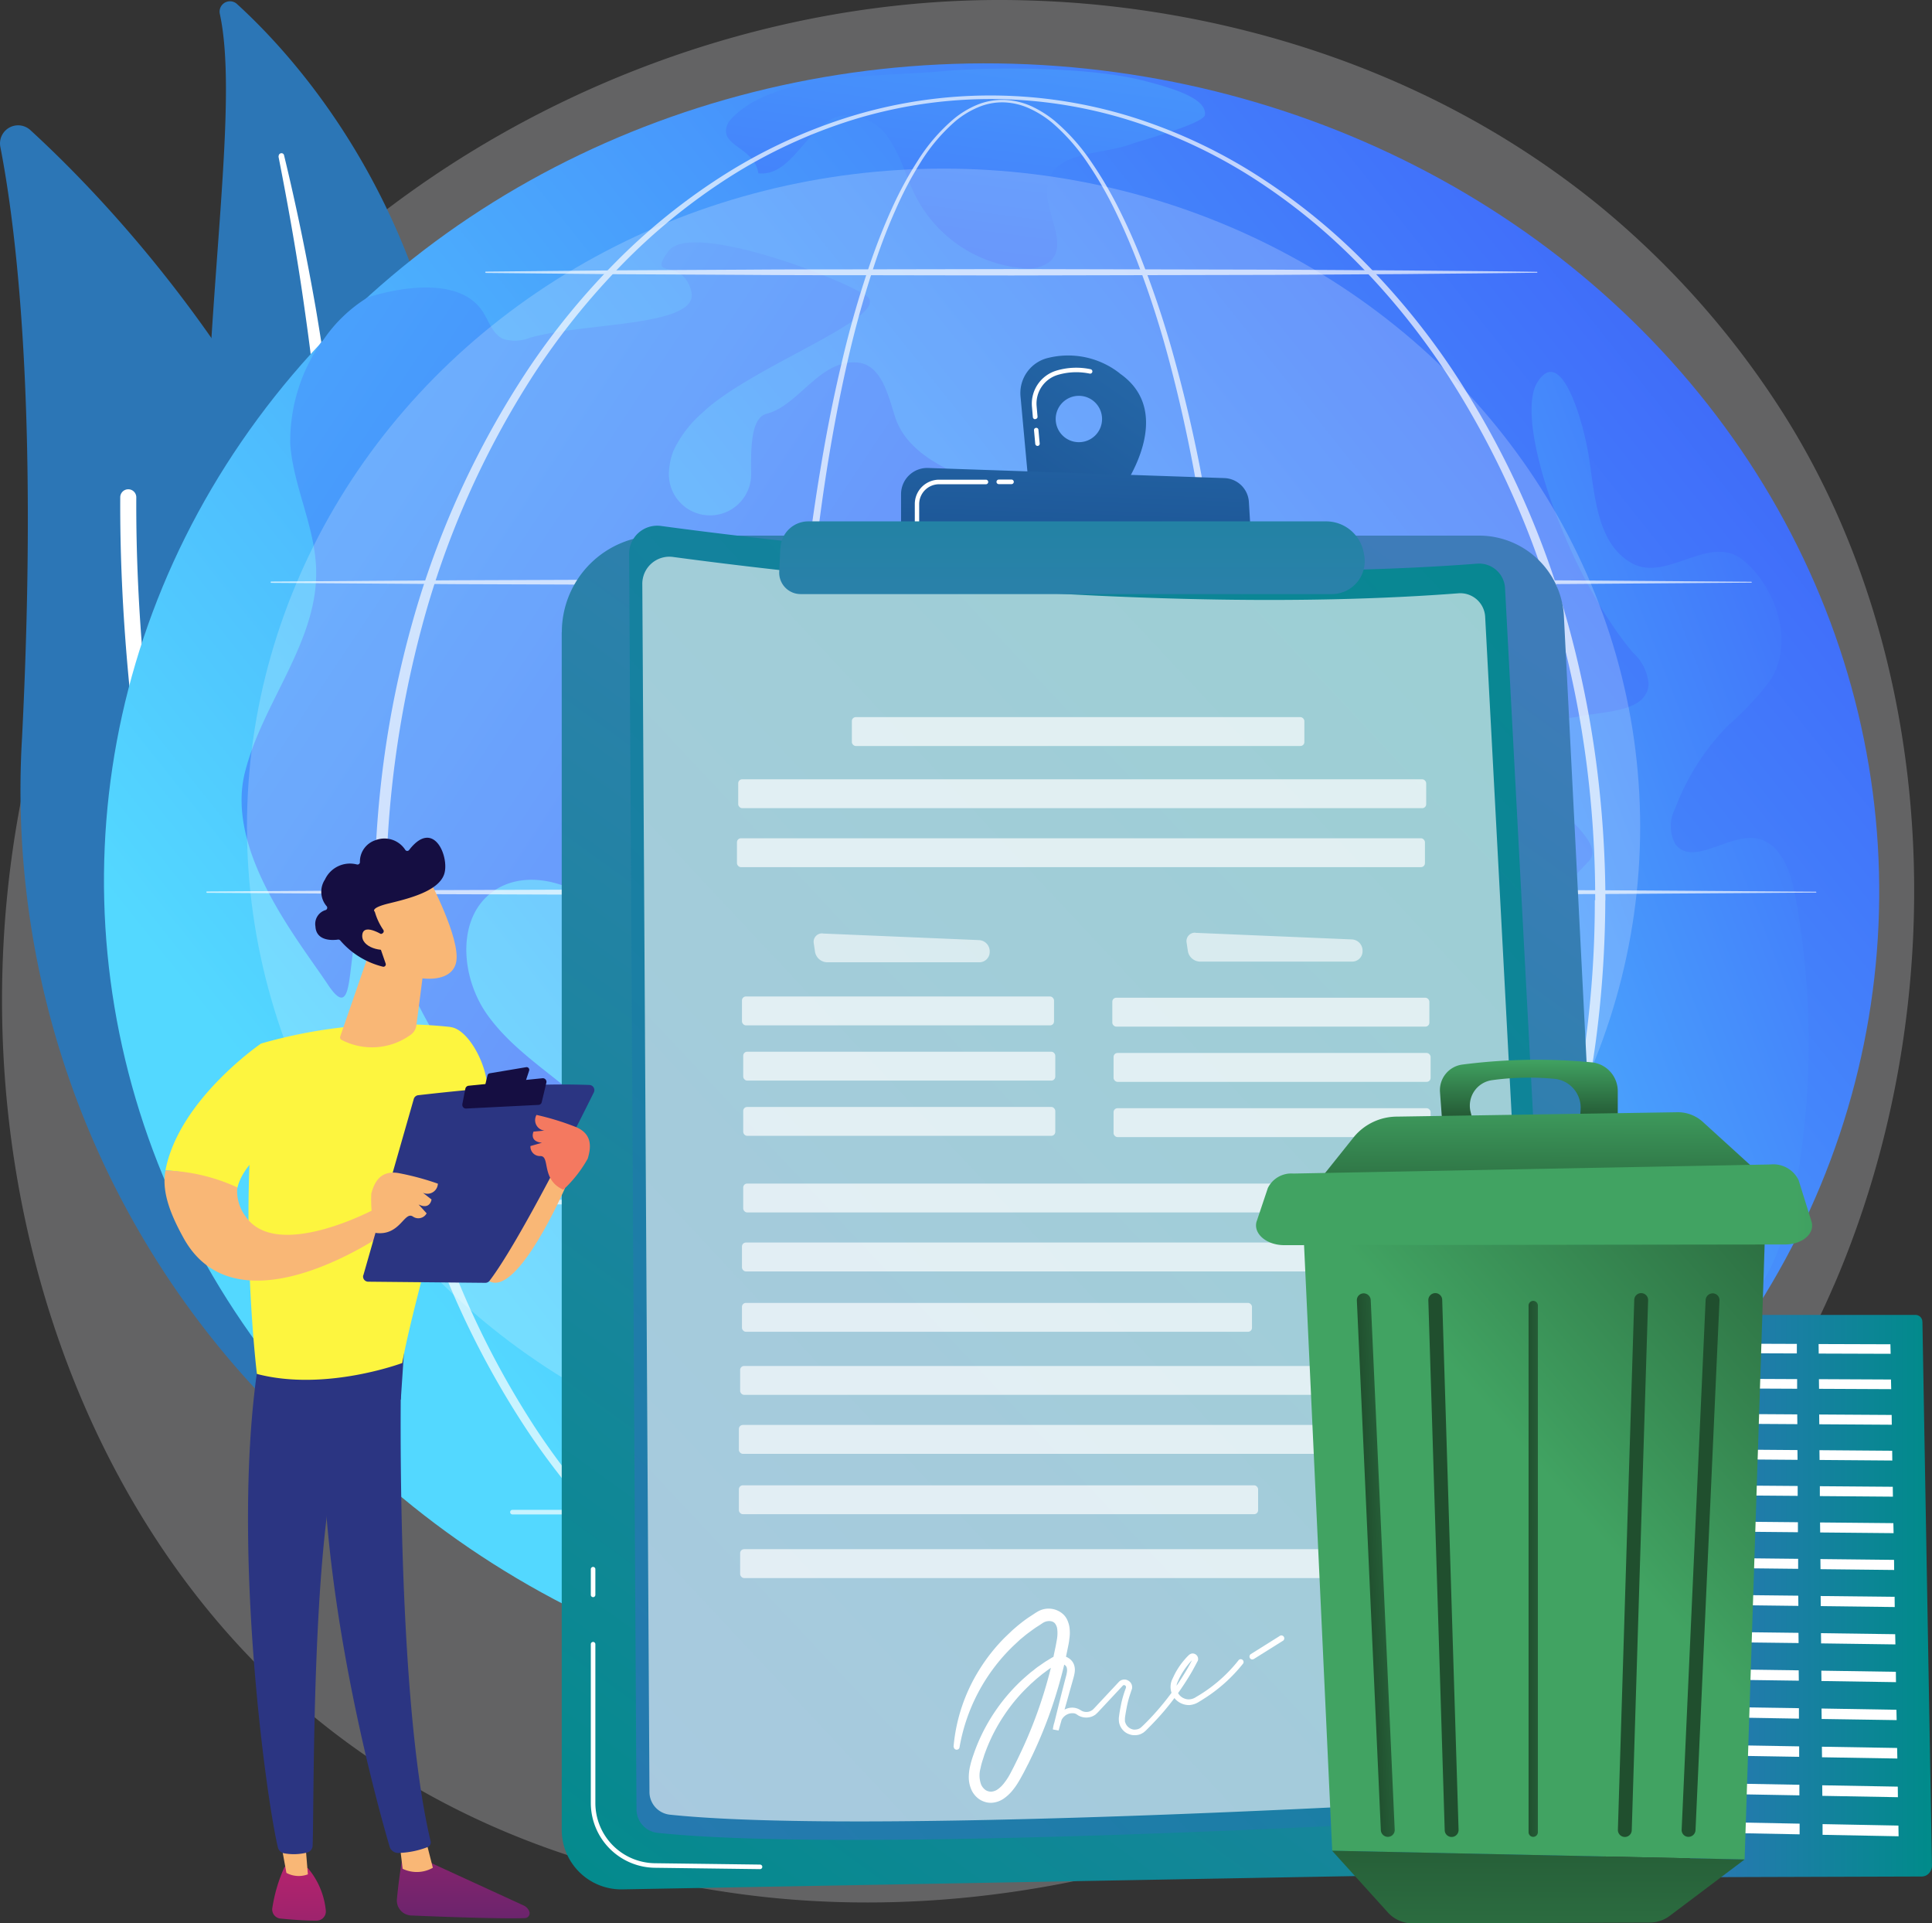 <svg xmlns="http://www.w3.org/2000/svg" xmlns:xlink="http://www.w3.org/1999/xlink" width="132.444" height="131.832" viewBox="0 0 132.444 131.832">
  <rect x="0" y="0" width="132.444" height="131.832" fill="#333333" stroke="none"/>
  <defs>
    <linearGradient id="linear-gradient" x1="21.082" y1="8.165" x2="23.176" y2="8.165" gradientUnits="objectBoundingBox">
      <stop offset="0" stop-color="#2c76b6"/>
      <stop offset="1" stop-color="#008b8a"/>
    </linearGradient>
    <linearGradient id="linear-gradient-2" x1="-147.511" y1="-26.243" x2="-144.726" y2="-26.243" gradientUnits="objectBoundingBox">
      <stop offset="0" stop-color="#008b8a"/>
      <stop offset="1" stop-color="#2c76b6"/>
    </linearGradient>
    <linearGradient id="linear-gradient-3" x1="0.255" y1="0.183" x2="1.032" y2="1.188" gradientUnits="objectBoundingBox">
      <stop offset="0" stop-color="#53d8ff"/>
      <stop offset="1" stop-color="#3840f7"/>
    </linearGradient>
    <linearGradient id="linear-gradient-4" x1="-0.404" y1="-0.588" x2="1.174" y2="1.079" xlink:href="#linear-gradient-3"/>
    <linearGradient id="linear-gradient-5" x1="1.473" y1="-2.835" x2="-0.485" y2="3.392" xlink:href="#linear-gradient-3"/>
    <linearGradient id="linear-gradient-6" x1="-0.281" y1="1.359" x2="1.473" y2="-0.461" xlink:href="#linear-gradient-3"/>
    <linearGradient id="linear-gradient-7" x1="0.142" y1="1.149" x2="0.775" y2="0.008" gradientUnits="objectBoundingBox">
      <stop offset="0" stop-color="#008b8a"/>
      <stop offset="1" stop-color="#3e7cb9"/>
    </linearGradient>
    <linearGradient id="linear-gradient-8" x1="-0.077" y1="1.258" x2="1.063" y2="-0.259" xlink:href="#linear-gradient"/>
    <linearGradient id="linear-gradient-9" x1="1.519" y1="-0.775" x2="-1.485" y2="2.906" gradientUnits="objectBoundingBox">
      <stop offset="0" stop-color="#2c76b6"/>
      <stop offset="1" stop-color="#0f3a7b"/>
    </linearGradient>
    <linearGradient id="linear-gradient-10" x1="1.004" y1="-2.464" x2="-0.074" y2="4.126" xlink:href="#linear-gradient-9"/>
    <linearGradient id="linear-gradient-11" x1="0.5" y1="-4.989" x2="0.5" y2="3.866" xlink:href="#linear-gradient-7"/>
    <linearGradient id="linear-gradient-12" x1="0" y1="0.5" x2="1" y2="0.5" xlink:href="#linear-gradient"/>
    <linearGradient id="linear-gradient-13" x1="-147.792" y1="0.5" x2="-148.792" y2="0.5" gradientUnits="objectBoundingBox">
      <stop offset="0" stop-color="#f9b776"/>
      <stop offset="1" stop-color="#f47960"/>
    </linearGradient>
    <linearGradient id="linear-gradient-14" x1="121.293" y1="-3.046" x2="121.313" y2="1.639" gradientUnits="objectBoundingBox">
      <stop offset="0" stop-color="#cb236d"/>
      <stop offset="1" stop-color="#4c246d"/>
    </linearGradient>
    <linearGradient id="linear-gradient-15" x1="479.84" y1="0.499" x2="480.84" y2="0.499" xlink:href="#linear-gradient-13"/>
    <linearGradient id="linear-gradient-16" x1="145.631" y1="1.255" x2="145.838" y2="0.048" gradientUnits="objectBoundingBox">
      <stop offset="0" stop-color="#2b3582"/>
      <stop offset="1" stop-color="#150e42"/>
    </linearGradient>
    <linearGradient id="linear-gradient-17" x1="299.186" y1="-3.752" x2="299.237" y2="1.733" xlink:href="#linear-gradient-14"/>
    <linearGradient id="linear-gradient-18" x1="555.41" y1="0.5" x2="556.41" y2="0.5" xlink:href="#linear-gradient-13"/>
    <linearGradient id="linear-gradient-19" x1="102.539" y1="1.244" x2="102.684" y2="0.059" xlink:href="#linear-gradient-16"/>
    <linearGradient id="linear-gradient-20" x1="-76.071" y1="0.326" x2="-77.321" y2="0.962" gradientUnits="objectBoundingBox">
      <stop offset="0" stop-color="#fdf53f"/>
      <stop offset="1" stop-color="#d93c65"/>
    </linearGradient>
    <linearGradient id="linear-gradient-21" x1="-139.451" y1="0.724" x2="-141.756" y2="2.271" xlink:href="#linear-gradient-20"/>
    <linearGradient id="linear-gradient-22" x1="72.138" y1="0.499" x2="73.138" y2="0.499" xlink:href="#linear-gradient-13"/>
    <linearGradient id="linear-gradient-23" x1="-79.686" y1="-0.363" x2="-80.095" y2="0.754" xlink:href="#linear-gradient-16"/>
    <linearGradient id="linear-gradient-24" x1="364.093" y1="-3.488" x2="363.519" y2="1.806" xlink:href="#linear-gradient-16"/>
    <linearGradient id="linear-gradient-25" x1="191.016" y1="-1.238" x2="190.873" y2="1.15" xlink:href="#linear-gradient-16"/>
    <linearGradient id="linear-gradient-26" x1="238.323" y1="0.5" x2="239.323" y2="0.5" xlink:href="#linear-gradient-13"/>
    <linearGradient id="linear-gradient-27" x1="-534.044" y1="-179.27" x2="-532.912" y2="-179.27" xlink:href="#linear-gradient-13"/>
    <linearGradient id="linear-gradient-28" x1="187.722" y1="0.501" x2="188.722" y2="0.501" xlink:href="#linear-gradient-13"/>
    <linearGradient id="linear-gradient-29" x1="-730.785" y1="-236.24" x2="-731.107" y2="-237.306" xlink:href="#linear-gradient-13"/>
    <linearGradient id="linear-gradient-30" x1="-557.835" y1="-181.95" x2="-557.63" y2="-180.77" xlink:href="#linear-gradient-16"/>
    <linearGradient id="linear-gradient-31" x1="-2384.366" y1="-1145.238" x2="-2385.312" y2="-1149.876" xlink:href="#linear-gradient-13"/>
    <linearGradient id="linear-gradient-32" x1="0.505" y1="-0.013" x2="0.498" y2="0.949" gradientUnits="objectBoundingBox">
      <stop offset="0" stop-color="#41a362"/>
      <stop offset="1" stop-color="#204f2e"/>
    </linearGradient>
    <linearGradient id="linear-gradient-33" x1="1.313" y1="1.056" x2="1.901" y2="0.322" xlink:href="#linear-gradient-32"/>
    <linearGradient id="linear-gradient-34" x1="1.694" y1="-0.185" x2="1.658" y2="1.563" xlink:href="#linear-gradient-32"/>
    <linearGradient id="linear-gradient-35" x1="1.733" y1="5.465" x2="1.911" y2="-1.277" xlink:href="#linear-gradient-32"/>
    <linearGradient id="linear-gradient-36" x1="0.964" y1="1.399" x2="1.964" y2="1.399" xlink:href="#linear-gradient-32"/>
    <linearGradient id="linear-gradient-37" x1="2.062" y1="-0.478" x2="0.342" y2="0.6" xlink:href="#linear-gradient-32"/>
    <linearGradient id="linear-gradient-38" x1="10.085" y1="-0.419" x2="7.931" y2="0.659" xlink:href="#linear-gradient-32"/>
    <linearGradient id="linear-gradient-39" x1="90.714" y1="-0.478" x2="88.994" y2="0.6" xlink:href="#linear-gradient-32"/>
    <linearGradient id="linear-gradient-40" x1="125.569" y1="-0.515" x2="123.416" y2="0.562" xlink:href="#linear-gradient-32"/>
    <linearGradient id="linear-gradient-41" x1="6.78" y1="-0.483" x2="-0.146" y2="0.601" xlink:href="#linear-gradient-32"/>
  </defs>
  <g id="t1" style="isolation: isolate">
    <g id="Capa_2" data-name="Capa 2" transform="translate(0 0)">
      <g id="Capa_2-2" data-name="Capa 2">
        <g id="Grupo_1009848" data-name="Grupo 1009848">
          <path id="Trazado_727850" data-name="Trazado 727850" d="M125.76,88.1c-12.714,29.51-46.594,46.048-75.971,41.584C45.006,128.961,31.9,126.8,20.3,116.6c-22.335-19.631-27.11-58.5-9.091-85.9C24.322,10.759,47.833-.544,70.168.024,74.983.149,93.422.9,109.626,14.062a60.161,60.161,0,0,1,12.363,13.82c11.109,17.123,12.067,40.977,3.778,60.211Z" transform="translate(-0.039 -0.004)" fill="#f4f7fa" opacity="0.25"/>
          <g id="Grupo_1009829" data-name="Grupo 1009829" transform="translate(14.011 0.081)">
            <path id="Trazado_727851" data-name="Trazado 727851" d="M19.04.966A.712.712,0,0,1,20.217.3C25.389,5.01,37.854,19.18,35.158,44.288c-3.373,31.5,3.342,42.885,11.6,49.772A35.173,35.173,0,0,1,28.3,79.391C10.58,51.05,21.65,12.94,19.04.966Z" transform="translate(-17.984 -0.108)" fill="url(#linear-gradient)"/>
            <path id="Trazado_727852" data-name="Trazado 727852" d="M24.5,13.69c.686,3.49,1.309,7,1.8,10.517q.76,5.282,1.2,10.587c.28,3.537.491,7.089.553,10.634.078,3.545,0,7.1-.086,10.657-.07,3.56-.156,7.144.117,10.751a36.122,36.122,0,0,0,2.329,10.61c.335.841.693,1.683,1.091,2.5.382.818.81,1.62,1.239,2.415a38.1,38.1,0,0,0,2.96,4.565,38.873,38.873,0,0,0,7.728,7.611.689.689,0,0,0,.841-1.091h0c-.693-.545-1.371-1.1-2.025-1.675-.335-.288-.654-.584-.974-.88s-.639-.6-.943-.911a35.9,35.9,0,0,1-3.42-3.957,39.687,39.687,0,0,1-5.079-9.13A34.112,34.112,0,0,1,30.319,71.9a39.742,39.742,0,0,1-.771-5.181c-.3-3.5-.234-7.05-.195-10.61s.055-7.144-.078-10.712c-.062-1.784-.156-3.576-.28-5.352-.055-.888-.132-1.784-.2-2.672-.086-.888-.171-1.776-.265-2.664q-.573-5.329-1.472-10.61c-.615-3.513-1.332-7.011-2.173-10.478a.178.178,0,0,0-.226-.132.192.192,0,0,0-.14.218Z" transform="translate(-19.424 -3.062)" fill="#fff" style="mix-blend-mode: soft-light;isolation: isolate"/>
          </g>
          <g id="Grupo_1009830" data-name="Grupo 1009830" transform="translate(0 8.585)">
            <path id="Trazado_727853" data-name="Trazado 727853" d="M24.111,100.243a1.976,1.976,0,0,1-3.186.795A60.333,60.333,0,0,1,1.511,52.987C2.641,30.411,1.106,18.063.023,12.509A1.241,1.241,0,0,1,2.08,11.356c9.738,8.928,39.138,40.93,22.023,88.887Z" transform="translate(0.001 -11.024)" fill="url(#linear-gradient-2)"/>
            <path id="Trazado_727854" data-name="Trazado 727854" d="M24.54,107.337a.5.5,0,0,1-.093.047.547.547,0,0,1-.717-.3c-.132-.319-13.306-32.026-13.15-63.483a.549.549,0,0,1,1.1.008c-.148,31.231,12.932,62.743,13.064,63.054a.55.55,0,0,1-.2.67Z" transform="translate(-2.337 -18.103)" fill="#fff" style="mix-blend-mode: soft-light;isolation: isolate"/>
          </g>
          <g id="Grupo_1009832" data-name="Grupo 1009832" transform="translate(4.708 1.74)">
            <ellipse id="Elipse_8420" data-name="Elipse 8420" cx="56.386" cy="60.858" rx="56.386" ry="60.858" transform="translate(0 112.664) rotate(-87.49)" fill="url(#linear-gradient-3)"/>
            <path id="Trazado_727855" data-name="Trazado 727855" d="M26.767,28.1a11.931,11.931,0,0,0-2.173,7.081c.226,2.914,1.7,5.648,1.776,8.577.125,4.962-3.7,9.115-4.892,13.929-1.332,5.383,3.7,11.514,5.7,14.521s1.145-2.438,2.36-4.557,3.841,8.928,7.931,11.358c2.2,1.3,4.775,2.166,6.357,4.176,2.306,2.929,1.667,7.089,1.317,10.8s.171,8.227,3.513,9.878c1.963.974,4.464.639,6.24,1.932,3.116,2.267,1.628,7.2,2.867,10.844,1.34,3.965,4,4.02,8.125,4.861s-.522-8.211,1.41-11.374c1.013-1.659,2.563-2.984,3.365-4.76,1.106-2.462.795-5.757,2.953-7.385,1.613-1.223,3.856-.9,5.882-.911s4.487-.9,4.721-2.906c.2-1.784-1.581-3.21-3.334-3.622s-3.615-.218-5.329-.748c-4.916-1.511-7.206-8.382-12.332-8.71-4.386-.273-8.055,4.643-12.363,3.786-2.4-.483-4.043-2.61-5.827-4.285-2.29-2.158-5.134-3.778-6.949-6.341s-2.127-6.668.46-8.46c1.924-1.332,4.651-.787,6.552.576s3.194,3.389,4.588,5.258a3.513,3.513,0,0,0,1.6,1.394c1.854.576,3.21-2.025,2.766-3.919S52.28,65.539,52.218,63.6c-.109-3.42,3.576-5.593,6.809-6.723s7.042-2.47,7.993-5.757c.335-1.161.249-2.438.763-3.537,1.7-3.63,10.657-5.445,8.515-7.549s-8.935-2.563-10.26-6.8c-.475-1.519-.958-3.521-2.547-3.669-2.579-.241-4.051,2.953-6.217,3.5-1.028.257-1.122,2-1.083,4.152a2.821,2.821,0,0,1-5.64.109,4.5,4.5,0,0,1,.327-1.745,7.908,7.908,0,0,1,2-2.6c3.326-3.178,13.251-6.668,11.171-8.016S52,19.873,50.512,21.937s.974.319,1.574,2.758-7.377,2.111-11.07,3.171a2.676,2.676,0,0,1-1.854.07c-.639-.312-.9-1.052-1.254-1.667-1.854-3.311-8.016-1.161-8.016-1.161a10.019,10.019,0,0,0-3.108,3.023Z" transform="translate(-9.404 -6.455)" fill="url(#linear-gradient-4)"/>
            <path id="Trazado_727856" data-name="Trazado 727856" d="M64.068,9.693c-.9,1.667,1.768,1.644,2.033,3.521,2.4.265,3.381-3.521,5.757-3.965a3.525,3.525,0,0,1,3.365,1.862c.725,1.153,1.067,2.5,1.683,3.716a9.151,9.151,0,0,0,7.276,4.884,2.508,2.508,0,0,0,1.885-.428c1.449-1.278-.623-3.669-.086-5.516.615-2.111,3.661-1.792,5.726-2.571.569-.21,4.939-1.379,5.009-1.987.125-1.067-1.9-1.753-4.176-2.337-3.841-.989-10.61-.95-13.913-.647-4.4.4-11.724.078-14.56,3.459h0Z" transform="translate(-18.823 -3.076)" fill="url(#linear-gradient-5)"/>
            <path id="Trazado_727857" data-name="Trazado 727857" d="M151.487,87.426a55.552,55.552,0,0,0-.241-18.86c-.312-1.659-1.028-3.63-2.7-3.872-1.932-.273-4.292,1.94-5.5.413a2.575,2.575,0,0,1-.016-2.462,16.151,16.151,0,0,1,3.638-5.695,20.353,20.353,0,0,0,2.882-3.085c1.628-2.54.483-6.248-1.823-8.2s-5.274,1.542-7.7.156-2.5-4.744-2.953-7.494c-.335-2.041-1.839-7.564-3.5-4.877s2.212,13.4,6.575,18.533a3.268,3.268,0,0,1,1.059,2.127c-.109,1.94-2.929,1.854-4.83,2.244-2.353.491-5.952-.771-3.965,3.326,1.052,2.158,6.061,5.118,4.713,6.559s-5.484,5.632-7.424,9.021-2.882,7.6-1.418,11.226,5.866,6.115,9.457,4.6c1.683-.717,3.513-2.2,5.079-1.254,1.418.857,1.208,2.914,1.137,4.565s.88,3.848,2.493,3.459a2.638,2.638,0,0,0,1.3-.943c2.259-2.6,3.194-6.092,3.739-9.5Z" transform="translate(-32.897 -8.975)" fill="url(#linear-gradient-6)"/>
            <ellipse id="Elipse_8421" data-name="Elipse 8421" cx="47.754" cy="45.113" rx="47.754" ry="45.113" transform="translate(12.222 9.818)" fill="#fff" opacity="0.2"/>
            <g id="Grupo_1009831" data-name="Grupo 1009831" transform="translate(9.433 4.801)" opacity="0.68">
              <path id="Trazado_727858" data-name="Trazado 727858" d="M100.275,63.648a170.974,170.974,0,0,1-2.438,29.7c-.444,2.446-.95,4.884-1.566,7.3a69.325,69.325,0,0,1-2.189,7.144c-.436,1.169-.911,2.321-1.441,3.451a28.038,28.038,0,0,1-1.815,3.28,13.4,13.4,0,0,1-2.446,2.859,6.742,6.742,0,0,1-1.6,1.028,4.8,4.8,0,0,1-1.862.444,4.74,4.74,0,0,1-1.885-.351,6.684,6.684,0,0,1-1.636-.974,12.826,12.826,0,0,1-2.5-2.812,25.842,25.842,0,0,1-1.846-3.264c-.545-1.122-1.021-2.275-1.465-3.443a69.31,69.31,0,0,1-2.212-7.136c-.615-2.415-1.137-4.846-1.581-7.292-.888-4.892-1.5-9.839-1.9-14.794s-.608-9.933-.623-14.9c-.008-2.485.055-4.97.14-7.455s.226-4.97.405-7.447c.366-4.962.9-9.909,1.722-14.817.405-2.454.88-4.892,1.457-7.315a69.123,69.123,0,0,1,2.072-7.167c.413-1.176.873-2.337,1.387-3.467a25.288,25.288,0,0,1,1.784-3.287A12.339,12.339,0,0,1,80.683,10.1,6.315,6.315,0,0,1,82.3,9.124a4.578,4.578,0,0,1,1.854-.335,5,5,0,0,1,1.839.428,7.521,7.521,0,0,1,1.6,1A13.731,13.731,0,0,1,90.085,13a26.82,26.82,0,0,1,1.9,3.217q.841,1.671,1.527,3.4a67.269,67.269,0,0,1,2.345,7.081c.662,2.4,1.223,4.822,1.706,7.261a156.7,156.7,0,0,1,2.719,29.673Zm-.6,0c0-4.955-.187-9.917-.6-14.856a144.08,144.08,0,0,0-1.948-14.731c-.46-2.438-1-4.853-1.636-7.253a67.829,67.829,0,0,0-2.275-7.066c-.452-1.153-.943-2.29-1.488-3.4a25.794,25.794,0,0,0-1.854-3.21,13.732,13.732,0,0,0-2.431-2.766A6.988,6.988,0,0,0,85.9,9.389a4.606,4.606,0,0,0-1.761-.428,4.217,4.217,0,0,0-1.776.335,6.145,6.145,0,0,0-1.558.95,12.268,12.268,0,0,0-2.376,2.8A24.279,24.279,0,0,0,76.7,16.322c-.506,1.13-.95,2.283-1.348,3.459a71,71,0,0,0-1.994,7.151c-.545,2.415-1,4.853-1.387,7.3-.763,4.9-1.262,9.839-1.581,14.786s-.436,9.909-.428,14.864c-.008,4.955.156,9.917.53,14.856s.95,9.87,1.8,14.755c.428,2.438.927,4.869,1.527,7.268a68.425,68.425,0,0,0,2.15,7.1c.428,1.161.9,2.306,1.426,3.42a25.069,25.069,0,0,0,1.8,3.225,12.341,12.341,0,0,0,2.407,2.75,6.278,6.278,0,0,0,1.542.935,4.362,4.362,0,0,0,1.753.335,4.517,4.517,0,0,0,1.737-.421,6.653,6.653,0,0,0,1.511-.989,12.924,12.924,0,0,0,2.36-2.8,33.159,33.159,0,0,0,3.178-6.668,69.794,69.794,0,0,0,2.127-7.113c.592-2.407,1.083-4.83,1.511-7.276.849-4.884,1.41-9.816,1.792-14.755s.553-9.9.553-14.856Z" transform="translate(-29.446 -8.485)" fill="#fff" style="mix-blend-mode: soft-light;isolation: isolate"/>
              <path id="Trazado_727859" data-name="Trazado 727859" d="M117.327,63.563a75.715,75.715,0,0,1-.639,9.574,69.991,69.991,0,0,1-1.924,9.4,60.737,60.737,0,0,1-7.915,17.4,49.945,49.945,0,0,1-6.061,7.424,42.608,42.608,0,0,1-7.463,6.006,36.1,36.1,0,0,1-8.7,4,32.909,32.909,0,0,1-18.93.008,36.075,36.075,0,0,1-8.7-3.989,42.307,42.307,0,0,1-7.471-6.006,50,50,0,0,1-6.069-7.424A60.937,60.937,0,0,1,35.521,82.54a69.172,69.172,0,0,1-1.932-9.4,74.2,74.2,0,0,1-.639-9.574,72.839,72.839,0,0,1,.639-9.574,69.2,69.2,0,0,1,1.94-9.4,61.223,61.223,0,0,1,7.938-17.4,49.537,49.537,0,0,1,6.069-7.416,42.221,42.221,0,0,1,7.471-5.991,36.188,36.188,0,0,1,8.7-3.981A32.681,32.681,0,0,1,84.623,9.8a35.862,35.862,0,0,1,8.694,3.989,42.211,42.211,0,0,1,7.463,6,50.283,50.283,0,0,1,6.061,7.416,60.827,60.827,0,0,1,7.923,17.4,70.241,70.241,0,0,1,1.924,9.4,74.186,74.186,0,0,1,.647,9.566Zm-.693,0a72.741,72.741,0,0,0-.608-9.481,69.238,69.238,0,0,0-1.877-9.317,60.886,60.886,0,0,0-7.7-17.31,49.451,49.451,0,0,0-5.944-7.409,41.238,41.238,0,0,0-7.354-6.006,35.44,35.44,0,0,0-8.608-3.989,31.986,31.986,0,0,0-18.759.008,35.412,35.412,0,0,0-8.6,4,41.569,41.569,0,0,0-7.346,6.014A49.4,49.4,0,0,0,43.9,27.478a60.7,60.7,0,0,0-7.689,17.3,72.36,72.36,0,0,0,.008,37.572,60.678,60.678,0,0,0,7.7,17.294,49.435,49.435,0,0,0,5.936,7.4,42.106,42.106,0,0,0,7.338,6.006,35.8,35.8,0,0,0,8.6,3.981,31.8,31.8,0,0,0,18.728,0,35.5,35.5,0,0,0,8.6-3.981,41.535,41.535,0,0,0,7.354-6,49.784,49.784,0,0,0,5.944-7.4,60.718,60.718,0,0,0,7.712-17.294A68.753,68.753,0,0,0,116,73.044a72.74,72.74,0,0,0,.608-9.481Z" transform="translate(-21.42 -8.4)" fill="#fff" style="mix-blend-mode: soft-light;isolation: isolate"/>
              <path id="Trazado_727860" data-name="Trazado 727860" d="M23.857,51.121l12.683-.086,12.683-.047,25.365-.039,25.365.039,12.683.055,12.683.093s.031.016.031.031a.034.034,0,0,1-.031.031l-12.683.093-12.683.055-25.365.039-25.365-.039L36.539,51.3l-12.683-.086s-.047-.023-.047-.047a.05.05,0,0,1,.047-.047Z" transform="translate(-19.401 -17.802)" fill="#fff" style="mix-blend-mode: soft-light;isolation: isolate"/>
              <path id="Trazado_727861" data-name="Trazado 727861" d="M42.747,23.851l9.006-.086,9.006-.047c3-.023,6.006-.016,9.006-.023l9.006-.016,18.011.039,9.006.055c3,.031,6.006.047,9.006.093a.031.031,0,0,1,0,.062c-3,.039-6.006.062-9.006.093l-9.006.055-18.011.039L69.763,24.1c-3,0-6.006,0-9.006-.023l-9.006-.047-9.006-.086s-.047-.023-.047-.047A.05.05,0,0,1,42.747,23.851Z" transform="translate(-23.575 -11.776)" fill="#fff" style="mix-blend-mode: soft-light;isolation: isolate"/>
              <path id="Trazado_727862" data-name="Trazado 727862" d="M18.2,78.391l13.789-.086,13.789-.047,27.57-.039,27.57.039,13.789.055,13.789.093s.031.016.031.031a.034.034,0,0,1-.031.031l-13.789.093-13.789.055-27.57.039-27.57-.039-13.789-.047L18.2,78.485s-.047-.023-.047-.047a.05.05,0,0,1,.047-.047Z" transform="translate(-18.15 -23.828)" fill="#fff" style="mix-blend-mode: soft-light;isolation: isolate"/>
              <path id="Trazado_727863" data-name="Trazado 727863" d="M23.857,105.661l12.683-.086,12.683-.047,25.365-.039,25.365.039,12.683.055,12.683.093s.031.016.031.031a.034.034,0,0,1-.031.031l-12.683.093-12.683.055-25.365.039-25.365-.039-12.683-.047-12.683-.086s-.047-.023-.047-.047a.05.05,0,0,1,.047-.047Z" transform="translate(-19.401 -29.854)" fill="#fff" style="mix-blend-mode: soft-light;isolation: isolate"/>
              <path id="Trazado_727864" data-name="Trazado 727864" d="M117.09,133.162H45.046a.156.156,0,0,1,0-.312H117.09a.156.156,0,0,1,0,.312Z" transform="translate(-24.059 -35.9)" fill="#fff" style="mix-blend-mode: soft-light;isolation: isolate"/>
            </g>
          </g>
          <g id="Grupo_1009839" data-name="Grupo 1009839" transform="translate(38.508 24.356)">
            <path id="Trazado_727865" data-name="Trazado 727865" d="M49.438,53.744a6.613,6.613,0,0,1,6.614-6.614h56.261a5.826,5.826,0,0,1,5.819,5.531l4.152,81.572a4.3,4.3,0,0,1-4.215,4.518L53.582,139.92a4.082,4.082,0,0,1-4.152-4.082V53.744Z" transform="translate(-49.43 -34.773)" fill="url(#linear-gradient-7)"/>
            <path id="Trazado_727866" data-name="Trazado 727866" d="M63.582,160.043h0l-7.214-.093a4.449,4.449,0,0,1-4.378-4.433V144.626a.156.156,0,1,1,.312,0v10.891a4.133,4.133,0,0,0,4.074,4.121l7.214.093a.156.156,0,1,1,0,.312Z" transform="translate(-49.996 -56.283)" fill="#fff"/>
            <path id="Trazado_727867" data-name="Trazado 727867" d="M52.146,139.942a.156.156,0,0,1-.156-.156v-1.761a.156.156,0,0,1,.312,0v1.761A.156.156,0,0,1,52.146,139.942Z" transform="translate(-49.996 -54.824)" fill="#fff"/>
            <g id="Grupo_1009837" data-name="Grupo 1009837" transform="translate(4.62 11.677)">
              <path id="Trazado_727868" data-name="Trazado 727868" d="M55.36,48.191a1.926,1.926,0,0,1,2.181-1.916c7.681,1.044,34.106,4.261,55.95,2.586a1.778,1.778,0,0,1,1.916,1.675l4.355,81.938a2.039,2.039,0,0,1-1.924,2.15c-9.185.545-47.022,2.649-60.523,1.231a1.626,1.626,0,0,1-1.449-1.6L55.36,48.184Z" transform="translate(-55.36 -46.258)" fill="url(#linear-gradient-8)"/>
              <path id="Trazado_727869" data-name="Trazado 727869" d="M56.52,50.842A1.856,1.856,0,0,1,58.616,49c7.393,1,32.82,4.105,53.846,2.493A1.708,1.708,0,0,1,114.3,53.1l4.191,78.853a1.977,1.977,0,0,1-1.846,2.072c-8.842.522-45.254,2.547-58.24,1.184a1.566,1.566,0,0,1-1.394-1.542L56.52,50.842Z" transform="translate(-55.616 -46.859)" fill="#fff" opacity="0.6"/>
              <g id="Grupo_1009833" data-name="Grupo 1009833" transform="translate(12.652 27.945)" opacity="0.6">
                <path id="Trazado_727870" data-name="Trazado 727870" d="M72.223,82.13a.577.577,0,0,0-.615.686l.086.584a.865.865,0,0,0,.826.709H82.958a.708.708,0,0,0,.709-.717v-.055a.766.766,0,0,0-.732-.748l-10.719-.452Z" transform="translate(-71.601 -82.129)" fill="#fff"/>
              </g>
              <g id="Grupo_1009834" data-name="Grupo 1009834" transform="translate(38.212 27.898)" opacity="0.6">
                <path id="Trazado_727871" data-name="Trazado 727871" d="M105.033,82.07a.577.577,0,0,0-.615.686l.086.584a.865.865,0,0,0,.826.709h10.439a.708.708,0,0,0,.709-.717v-.055a.766.766,0,0,0-.732-.748l-10.719-.452Z" transform="translate(-104.411 -82.069)" fill="#fff"/>
              </g>
              <rect id="Rectángulo_350549" data-name="Rectángulo 350549" width="47.162" height="1.979" rx="0.27" transform="translate(7.736 49.135)" fill="#fff" opacity="0.68"/>
              <rect id="Rectángulo_350550" data-name="Rectángulo 350550" width="34.963" height="1.979" rx="0.27" transform="translate(7.736 53.272)" fill="#fff" opacity="0.68"/>
              <rect id="Rectángulo_350551" data-name="Rectángulo 350551" width="47.162" height="1.979" rx="0.27" transform="translate(7.821 45.092)" fill="#fff" opacity="0.68"/>
              <rect id="Rectángulo_350552" data-name="Rectángulo 350552" width="47.162" height="1.979" rx="0.27" transform="translate(7.525 61.638)" fill="#fff" opacity="0.68"/>
              <rect id="Rectángulo_350553" data-name="Rectángulo 350553" width="35.594" height="1.979" rx="0.27" transform="translate(7.525 65.775)" fill="#fff" opacity="0.68"/>
              <rect id="Rectángulo_350554" data-name="Rectángulo 350554" width="47.162" height="1.979" rx="0.27" transform="translate(7.611 57.595)" fill="#fff" opacity="0.68"/>
              <rect id="Rectángulo_350555" data-name="Rectángulo 350555" width="47.162" height="1.979" rx="0.27" transform="translate(7.611 70.153)" fill="#fff" opacity="0.68"/>
              <rect id="Rectángulo_350556" data-name="Rectángulo 350556" width="47.162" height="1.979" rx="0.27" transform="translate(7.393 21.425)" fill="#fff" opacity="0.68"/>
              <rect id="Rectángulo_350557" data-name="Rectángulo 350557" width="31.021" height="1.979" rx="0.27" transform="translate(15.269 13.121)" fill="#fff" opacity="0.68"/>
              <rect id="Rectángulo_350558" data-name="Rectángulo 350558" width="47.162" height="1.979" rx="0.27" transform="translate(7.479 17.382)" fill="#fff" opacity="0.68"/>
              <g id="Grupo_1009835" data-name="Grupo 1009835" transform="translate(7.736 32.269)">
                <rect id="Rectángulo_350559" data-name="Rectángulo 350559" width="21.392" height="1.979" rx="0.27" transform="translate(0.086 3.786)" fill="#fff" opacity="0.68"/>
                <rect id="Rectángulo_350560" data-name="Rectángulo 350560" width="21.392" height="1.979" rx="0.27" transform="translate(0.086 7.572)" fill="#fff" opacity="0.68"/>
                <rect id="Rectángulo_350561" data-name="Rectángulo 350561" width="21.392" height="1.979" rx="0.27" fill="#fff" opacity="0.68"/>
              </g>
              <g id="Grupo_1009836" data-name="Grupo 1009836" transform="translate(33.124 32.355)">
                <rect id="Rectángulo_350562" data-name="Rectángulo 350562" width="21.735" height="1.979" rx="0.27" transform="translate(0.086 3.786)" fill="#fff" opacity="0.68"/>
                <rect id="Rectángulo_350563" data-name="Rectángulo 350563" width="21.735" height="1.979" rx="0.27" transform="translate(0.086 7.572)" fill="#fff" opacity="0.68"/>
                <rect id="Rectángulo_350564" data-name="Rectángulo 350564" width="21.735" height="1.979" rx="0.27" fill="#fff" opacity="0.68"/>
              </g>
            </g>
            <path id="Trazado_727872" data-name="Trazado 727872" d="M96.6,32.5a5.729,5.729,0,0,0-5.04-1.021A2.479,2.479,0,0,0,89.8,34.09l.538,5.858,6.38.569s3.872-5.243-.117-8.008Zm-2.8,4.721a1.589,1.589,0,1,1,1.589-1.589A1.586,1.586,0,0,1,93.793,37.221Z" transform="translate(-58.348 -31.268)" fill="url(#linear-gradient-9)"/>
            <path id="Trazado_727873" data-name="Trazado 727873" d="M91.189,37.719a.159.159,0,0,1-.156-.14l-.086-.935a.15.15,0,0,1,.14-.164.146.146,0,0,1,.164.14l.086.935a.15.15,0,0,1-.14.164h-.016Zm-.164-1.831a.159.159,0,0,1-.156-.14l-.062-.709a2.367,2.367,0,0,1,1.683-2.485,4.747,4.747,0,0,1,2.337-.093.151.151,0,1,1-.062.3,4.488,4.488,0,0,0-2.181.086A2.049,2.049,0,0,0,91.127,35l.062.709a.15.15,0,0,1-.14.164h-.016Z" transform="translate(-58.571 -31.509)" fill="#fff"/>
            <path id="Trazado_727874" data-name="Trazado 727874" d="M79.29,45.916V42.971a1.794,1.794,0,0,1,1.862-1.792l20.3.693a1.743,1.743,0,0,1,1.683,1.644l.171,2.828L79.3,45.916Z" transform="translate(-56.028 -33.458)" fill="url(#linear-gradient-10)"/>
            <path id="Trazado_727875" data-name="Trazado 727875" d="M88.718,42.512h-.873a.156.156,0,1,1,0-.312h.873a.156.156,0,0,1,0,.312Z" transform="translate(-57.884 -33.684)" fill="#fff"/>
            <path id="Trazado_727876" data-name="Trazado 727876" d="M80.656,45.225a.156.156,0,0,1-.156-.156V43.877a1.669,1.669,0,0,1,1.667-1.667h3.21a.156.156,0,0,1,0,.312h-3.21A1.365,1.365,0,0,0,80.8,43.885v1.192a.156.156,0,0,1-.156.156Z" transform="translate(-56.296 -33.686)" fill="#fff"/>
            <path id="Trazado_727877" data-name="Trazado 727877" d="M68.655,47.7a1.911,1.911,0,0,1,1.909-1.823h35.493a2.625,2.625,0,0,1,2.586,2.173l.031.171a2.256,2.256,0,0,1-2.22,2.641H70.034a1.469,1.469,0,0,1-1.465-1.535l.078-1.628Z" transform="translate(-53.659 -34.497)" fill="url(#linear-gradient-11)"/>
            <g id="Grupo_1009838" data-name="Grupo 1009838" transform="translate(26.861 85.907)">
              <path id="Trazado_727878" data-name="Trazado 727878" d="M83.91,151.006a11.892,11.892,0,0,1,1.768-5.282,12.3,12.3,0,0,1,1.753-2.212l.514-.491c.179-.156.358-.312.545-.46s.374-.288.569-.421l.3-.195.148-.1.078-.047s.062-.039.093-.055a1.484,1.484,0,0,1,1.776.21,1.269,1.269,0,0,1,.273.413c.031.07.055.148.078.218a2.033,2.033,0,0,1,.047.21,2.714,2.714,0,0,1,0,.795c-.016.125-.031.249-.055.374l-.07.343-.14.678c-.1.452-.21.9-.335,1.348a30.948,30.948,0,0,1-1.916,5.212l-.3.623c-.109.2-.21.413-.319.615l-.164.3-.086.156-.093.156a4.593,4.593,0,0,1-.428.615,2.929,2.929,0,0,1-.576.538,1.625,1.625,0,0,1-.834.3,1.174,1.174,0,0,1-.234-.008,1.057,1.057,0,0,1-.226-.047,1.4,1.4,0,0,1-.421-.2,1.563,1.563,0,0,1-.545-.693,2.138,2.138,0,0,1-.156-.81,3.413,3.413,0,0,1,.093-.763,6.5,6.5,0,0,1,.2-.693l.117-.335.125-.327a12.614,12.614,0,0,1,3.178-4.6l.132-.117.132-.117.265-.226c.093-.07.187-.14.28-.218s.187-.148.28-.21c.195-.132.382-.273.584-.39l.148-.093.078-.047s.023-.016.039-.023l.047-.031a1.193,1.193,0,0,1,.428-.132,1.076,1.076,0,0,1,.849.265.848.848,0,0,1,.257.413,1.063,1.063,0,0,1,.031.436,2.639,2.639,0,0,1-.078.374l-.093.335-.187.662c-.242.88-.5,1.761-.748,2.641h0l-.39-.07a2.08,2.08,0,0,1,.273-.865,1.518,1.518,0,0,1,.312-.358,1.258,1.258,0,0,1,.428-.226,1.045,1.045,0,0,1,.491-.031,1.023,1.023,0,0,1,.249.078.851.851,0,0,1,.117.062l.078.047a.688.688,0,0,0,.615.039,1.258,1.258,0,0,0,.14-.078.39.39,0,0,0,.062-.055l.031-.031.039-.039.28-.3.561-.6.561-.6.28-.3a.528.528,0,0,1,.28-.156.5.5,0,0,1,.319.039.573.573,0,0,1,.241.21.51.51,0,0,1,.07.319.128.128,0,0,1-.016.078.186.186,0,0,1-.023.07l-.031.093-.062.187a6.765,6.765,0,0,0-.21.779q-.082.4-.14.795c0,.031-.008.07-.008.1v.156a.14.14,0,0,0,.016.078.7.7,0,0,0,.148.28.753.753,0,0,0,.257.187.912.912,0,0,0,.156.047.522.522,0,0,0,.156,0,.661.661,0,0,0,.3-.093l.031-.023.031-.023.062-.055.148-.14c.39-.382.756-.779,1.106-1.192a18.582,18.582,0,0,0,1.877-2.656l.2-.358.093-.179.047-.093.016-.023h0V145h.023l-.016.016-.031.039-.07.07c-.047.047-.086.093-.132.148a5.369,5.369,0,0,0-.467.639c-.07.109-.132.226-.195.343a1.87,1.87,0,0,0-.086.179l-.039.093-.023.047-.016.039a.845.845,0,0,0,.016.647.832.832,0,0,0,.475.444.783.783,0,0,0,.327.055.915.915,0,0,0,.319-.078l.078-.039.086-.055c.055-.031.117-.07.171-.1.117-.07.226-.14.343-.218a10.144,10.144,0,0,0,2.368-2.173h0a.194.194,0,1,1,.3.242,10.742,10.742,0,0,1-2.462,2.251c-.117.078-.234.148-.351.226-.062.039-.117.07-.179.109l-.093.055-.109.055a1.375,1.375,0,0,1-.467.117,1.274,1.274,0,0,1-1.176-.732,1.256,1.256,0,0,1-.031-.95l.023-.055.023-.047.047-.1c.031-.062.062-.132.093-.195q.093-.187.21-.374a4.867,4.867,0,0,1,.506-.686c.047-.055.093-.109.14-.156a.735.735,0,0,1,.078-.078l.039-.039.016-.016a.214.214,0,0,1,.039-.031.425.425,0,0,1,.2-.078.41.41,0,0,1,.2.047.374.374,0,0,1,.195.358.216.216,0,0,1-.023.1c0,.016-.016.031-.023.047l-.016.023-.047.093-.1.187-.2.366a18.8,18.8,0,0,1-1.916,2.719c-.358.421-.74.826-1.13,1.215l-.148.148-.093.078-.047.039-.055.031a.947.947,0,0,1-.475.148,1.313,1.313,0,0,1-.249-.008,1.412,1.412,0,0,1-.242-.07.994.994,0,0,1-.405-.288,1.062,1.062,0,0,1-.234-.444.7.7,0,0,1-.023-.125c0-.039-.008-.086-.008-.125v-.125l.016-.109c.031-.28.086-.553.14-.826s.132-.545.218-.81l.07-.2.039-.1s0-.023.008-.031v-.023a.128.128,0,0,0-.016-.078.139.139,0,0,0-.062-.055.12.12,0,0,0-.148.031l-.28.3-.561.6-.561.6-.28.3-.039.039-.047.047s-.062.055-.093.086a1.213,1.213,0,0,1-.218.125,1.108,1.108,0,0,1-.966-.062l-.093-.062-.062-.039a.47.47,0,0,0-.148-.047.887.887,0,0,0-.319.023.871.871,0,0,0-.514.413,1.612,1.612,0,0,0-.218.693l-.39-.07h0c.218-.888.436-1.776.662-2.664l.171-.662.086-.327a2.175,2.175,0,0,0,.055-.3.746.746,0,0,0-.023-.242.317.317,0,0,0-.109-.156.549.549,0,0,0-.428-.117.6.6,0,0,0-.226.078l-.023.016-.031.023-.07.047-.14.093c-.187.117-.366.257-.545.39-.093.062-.179.14-.265.21l-.257.21-.249.226-.125.109-.117.117a11.618,11.618,0,0,0-1.714,2.041,11.905,11.905,0,0,0-1.223,2.36l-.117.312-.1.319a4.745,4.745,0,0,0-.171.631,1.813,1.813,0,0,0,.047,1.122.921.921,0,0,0,.3.366.62.62,0,0,0,.195.086.647.647,0,0,0,.21.023.866.866,0,0,0,.436-.164,1.98,1.98,0,0,0,.413-.4,4.243,4.243,0,0,0,.351-.514l.078-.14.078-.148.156-.3.3-.608.288-.608a30.973,30.973,0,0,0,1.839-5.087c.117-.436.226-.872.319-1.317.047-.218.093-.444.14-.662l.062-.335c.016-.1.039-.2.047-.3a2.312,2.312,0,0,0,0-.569.755.755,0,0,0-.164-.39.463.463,0,0,0-.14-.1.549.549,0,0,0-.195-.047.781.781,0,0,0-.428.093.446.446,0,0,0-.055.031l-.07.047-.14.093-.28.179c-.179.125-.358.257-.538.39s-.343.28-.514.413L88,144.1a12.647,12.647,0,0,0-3.685,6.972.2.2,0,0,1-.39-.047Z" transform="translate(-83.91 -141.543)" fill="#fff"/>
              <path id="Trazado_727879" data-name="Trazado 727879" d="M110.145,145.549a.183.183,0,0,1-.164-.093.2.2,0,0,1,.062-.273l1.963-1.231a.2.2,0,1,1,.21.335l-1.963,1.231a.392.392,0,0,1-.1.031Z" transform="translate(-89.665 -142.069)" fill="#fff"/>
            </g>
          </g>
          <g id="Grupo_1009841" data-name="Grupo 1009841" transform="translate(115.843 90.13)">
            <path id="Trazado_727880" data-name="Trazado 727880" d="M164.639,116.175a.463.463,0,0,0-.452-.475H149.214a.524.524,0,0,0-.514.483v37.308a.8.8,0,0,0,.241.53.72.72,0,0,0,.514.218l15.137-.047a.681.681,0,0,0,.506-.226.781.781,0,0,0,.2-.538l-.654-37.261Z" transform="translate(-148.7 -115.7)" fill="url(#linear-gradient-12)"/>
            <g id="Grupo_1009840" data-name="Grupo 1009840" transform="translate(2.353 1.967)">
              <rect id="Rectángulo_350565" data-name="Rectángulo 350565" width="0.654" height="4.892" transform="translate(0.09 0.654) rotate(-89.79)" fill="#fff" style="mix-blend-mode: overlay;isolation: isolate"/>
              <path id="Trazado_727881" data-name="Trazado 727881" d="M156.746,122l-4.916-.023v-.662l4.916.023Z" transform="translate(-151.744 -118.907)" fill="#fff" style="mix-blend-mode: overlay;isolation: isolate"/>
              <path id="Trazado_727882" data-name="Trazado 727882" d="M156.759,125.111l-4.939-.031v-.67l4.931.031Z" transform="translate(-151.742 -119.592)" fill="#fff" style="mix-blend-mode: overlay;isolation: isolate"/>
              <path id="Trazado_727883" data-name="Trazado 727883" d="M156.772,128.249l-4.962-.039.008-.67,4.947.039Z" transform="translate(-151.74 -120.284)" fill="#fff" style="mix-blend-mode: overlay;isolation: isolate"/>
              <path id="Trazado_727884" data-name="Trazado 727884" d="M156.778,131.417l-4.978-.039.008-.678,4.97.039Z" transform="translate(-151.738 -120.982)" fill="#fff" style="mix-blend-mode: overlay;isolation: isolate"/>
              <path id="Trazado_727885" data-name="Trazado 727885" d="M156.807,137.83l-5.017-.055v-.686l5.017.055Z" transform="translate(-151.735 -122.394)" fill="#fff" style="mix-blend-mode: overlay;isolation: isolate"/>
              <path id="Trazado_727886" data-name="Trazado 727886" d="M156.847,147.659l-5.087-.07v-.709l5.079.07Z" transform="translate(-151.729 -124.557)" fill="#fff" style="mix-blend-mode: overlay;isolation: isolate"/>
              <path id="Trazado_727887" data-name="Trazado 727887" d="M156.794,134.612l-4.994-.047v-.686l4.994.047Z" transform="translate(-151.738 -121.685)" fill="#fff" style="mix-blend-mode: overlay;isolation: isolate"/>
              <path id="Trazado_727888" data-name="Trazado 727888" d="M156.82,141.086l-5.04-.062v-.693l5.033.055Z" transform="translate(-151.733 -123.11)" fill="#fff" style="mix-blend-mode: overlay;isolation: isolate"/>
              <path id="Trazado_727889" data-name="Trazado 727889" d="M156.834,144.353l-5.064-.062v-.7l5.056.062Z" transform="translate(-151.731 -123.83)" fill="#fff" style="mix-blend-mode: overlay;isolation: isolate"/>
              <path id="Trazado_727890" data-name="Trazado 727890" d="M156.853,150.995l-5.1-.086V150.2l5.1.078Z" transform="translate(-151.727 -125.291)" fill="#fff" style="mix-blend-mode: overlay;isolation: isolate"/>
              <path id="Trazado_727891" data-name="Trazado 727891" d="M156.866,154.352l-5.126-.086v-.717l5.126.086Z" transform="translate(-151.724 -126.031)" fill="#fff" style="mix-blend-mode: overlay;isolation: isolate"/>
              <path id="Trazado_727892" data-name="Trazado 727892" d="M156.879,157.738l-5.149-.093v-.725l5.149.093Z" transform="translate(-151.722 -126.776)" fill="#fff" style="mix-blend-mode: overlay;isolation: isolate"/>
              <path id="Trazado_727893" data-name="Trazado 727893" d="M156.893,161.164l-5.173-.1v-.732l5.173.1Z" transform="translate(-151.72 -127.53)" fill="#fff" style="mix-blend-mode: overlay;isolation: isolate"/>
              <path id="Trazado_727894" data-name="Trazado 727894" d="M164.969,118.93l-4.931-.016-.008-.654,4.923.016Z" transform="translate(-153.556 -118.233)" fill="#fff" style="mix-blend-mode: overlay;isolation: isolate"/>
              <path id="Trazado_727895" data-name="Trazado 727895" d="M165.015,122.036l-4.947-.023-.008-.662,4.939.023Z" transform="translate(-153.563 -118.916)" fill="#fff" style="mix-blend-mode: overlay;isolation: isolate"/>
              <path id="Trazado_727896" data-name="Trazado 727896" d="M165.058,125.161l-4.97-.031-.008-.67,4.97.031Z" transform="translate(-153.567 -119.603)" fill="#fff" style="mix-blend-mode: overlay;isolation: isolate"/>
              <path id="Trazado_727897" data-name="Trazado 727897" d="M165.1,128.309l-4.986-.039-.008-.67,4.986.039Z" transform="translate(-153.574 -120.297)" fill="#fff" style="mix-blend-mode: overlay;isolation: isolate"/>
              <path id="Trazado_727898" data-name="Trazado 727898" d="M165.149,131.487l-5.009-.039v-.678l5,.039Z" transform="translate(-153.581 -120.998)" fill="#fff" style="mix-blend-mode: overlay;isolation: isolate"/>
              <path id="Trazado_727899" data-name="Trazado 727899" d="M165.246,137.928l-5.048-.055-.008-.693,5.048.055Z" transform="translate(-153.592 -122.414)" fill="#fff" style="mix-blend-mode: overlay;isolation: isolate"/>
              <path id="Trazado_727900" data-name="Trazado 727900" d="M165.388,147.787l-5.11-.078L160.27,147l5.11.078Z" transform="translate(-153.609 -124.584)" fill="#fff" style="mix-blend-mode: overlay;isolation: isolate"/>
              <path id="Trazado_727901" data-name="Trazado 727901" d="M165.2,134.692l-5.033-.047-.008-.686,5.025.047Z" transform="translate(-153.585 -121.702)" fill="#fff" style="mix-blend-mode: overlay;isolation: isolate"/>
              <path id="Trazado_727902" data-name="Trazado 727902" d="M165.289,141.186l-5.071-.062-.008-.693,5.071.055Z" transform="translate(-153.596 -123.132)" fill="#fff" style="mix-blend-mode: overlay;isolation: isolate"/>
              <path id="Trazado_727903" data-name="Trazado 727903" d="M165.343,144.471l-5.095-.07-.008-.7,5.087.07Z" transform="translate(-153.603 -123.855)" fill="#fff" style="mix-blend-mode: overlay;isolation: isolate"/>
              <path id="Trazado_727904" data-name="Trazado 727904" d="M165.439,151.125l-5.142-.078-.008-.717,5.134.086Z" transform="translate(-153.614 -125.32)" fill="#fff" style="mix-blend-mode: overlay;isolation: isolate"/>
              <path id="Trazado_727905" data-name="Trazado 727905" d="M165.493,154.5l-5.165-.086-.008-.724,5.157.086Z" transform="translate(-153.62 -126.062)" fill="#fff" style="mix-blend-mode: overlay;isolation: isolate"/>
              <path id="Trazado_727906" data-name="Trazado 727906" d="M165.538,157.9l-5.181-.093-.008-.724,5.181.093Z" transform="translate(-153.627 -126.811)" fill="#fff" style="mix-blend-mode: overlay;isolation: isolate"/>
              <path id="Trazado_727907" data-name="Trazado 727907" d="M165.592,161.334l-5.212-.1V160.5l5.2.1Z" transform="translate(-153.634 -127.567)" fill="#fff" style="mix-blend-mode: overlay;isolation: isolate"/>
            </g>
          </g>
          <g id="Grupo_1009844" data-name="Grupo 1009844" transform="translate(11.277 57.421)">
            <path id="Trazado_727908" data-name="Trazado 727908" d="M47.273,103.712s-3.194,7.37-5.157,6.388-3.436-9.091-3.436-9.091,6.139-1.472,8.6,2.7Z" transform="translate(-19.823 -79.688)" fill="url(#linear-gradient-13)"/>
            <path id="Trazado_727909" data-name="Trazado 727909" d="M35.326,163.25s-.265,1.511-.4,3.007a1.025,1.025,0,0,0,.989,1.114c1.994.086,6.256.241,7.783.179a.334.334,0,0,0,.3-.46.748.748,0,0,0-.382-.405l-7.042-3.233-1.246-.2Z" transform="translate(-18.993 -93.498)" fill="url(#linear-gradient-14)"/>
            <path id="Trazado_727910" data-name="Trazado 727910" d="M35.15,162.03l.218,1.807a2.233,2.233,0,0,0,2.072-.07l-.514-2.018-1.776.28Z" transform="translate(-19.043 -93.166)" fill="url(#linear-gradient-15)"/>
            <path id="Trazado_727911" data-name="Trazado 727911" d="M33.776,118.476c-.093.475-.5,23.558,1.971,33.9a.348.348,0,0,1-.2.405,5.961,5.961,0,0,1-2.01.405.61.61,0,0,1-.6-.436c-.709-2.4-4.082-14.428-4.526-25.918-.491-12.838,0-.436,0-.436l.288-7.938h5.079Z" transform="translate(-17.505 -83.6)" fill="url(#linear-gradient-16)"/>
            <path id="Trazado_727912" data-name="Trazado 727912" d="M24.8,164.26a10.649,10.649,0,0,0-.834,2.789.629.629,0,0,0,.553.756c.654.062,1.667.148,2.485.14a.631.631,0,0,0,.623-.7,5.29,5.29,0,0,0-1.231-2.9l-1.581-.086Z" transform="translate(-16.569 -93.721)" fill="url(#linear-gradient-17)"/>
            <path id="Trazado_727913" data-name="Trazado 727913" d="M24.558,161.249l.5,2.734a1.777,1.777,0,0,0,1.472.1l-.241-2.945-1.737.109Z" transform="translate(-16.701 -93.031)" fill="url(#linear-gradient-18)"/>
            <path id="Trazado_727914" data-name="Trazado 727914" d="M22.6,119.028c-2.018,12.184.436,30.1,1.27,33.615a.54.54,0,0,0,.444.413,3.716,3.716,0,0,0,1.581-.062.5.5,0,0,0,.358-.46c.109-2.836-.086-20.247,1.792-27.133a1.584,1.584,0,0,1,.6-.865l3.654-2.594.28-4.191-9.972,1.278Z" transform="translate(-16.098 -83.443)" fill="url(#linear-gradient-19)"/>
            <path id="Trazado_727915" data-name="Trazado 727915" d="M35.7,90.311a34.026,34.026,0,0,0-12.947,1.13c-1.8,10.517-.312,22.654-.312,22.654,4.682,1.231,9.964-.748,9.964-.748.779-4.394,4.409-16.772,4.409-16.772,2.953-.366.74-6.076-1.114-6.256Z" transform="translate(-16.106 -77.342)" fill="url(#linear-gradient-20)"/>
            <path id="Trazado_727916" data-name="Trazado 727916" d="M23.457,97.658,21.135,91.8s-5.648,3.841-6.575,8.7a13.379,13.379,0,0,1,4.908,1.317c.421-2.3,3.989-4.168,3.989-4.168Z" transform="translate(-14.493 -77.709)" fill="url(#linear-gradient-21)"/>
            <path id="Trazado_727917" data-name="Trazado 727917" d="M28.867,105.646s-6.676,3.576-8.819.514a2.892,2.892,0,0,1-.584-2.01,12.657,12.657,0,0,0-4.923-1.161c-.28,1.465.358,3.03,1.223,4.6,3.747,6.855,13.945-.382,13.945-.382l-.841-1.566Z" transform="translate(-14.474 -80.182)" fill="url(#linear-gradient-22)"/>
            <g id="Grupo_1009842" data-name="Grupo 1009842" transform="translate(13.609 15.724)">
              <path id="Trazado_727918" data-name="Trazado 727918" d="M31.964,108.5l3.459-12.09a.36.36,0,0,1,.3-.257c.631-.07,2.446-.28,4.542-.46a51.972,51.972,0,0,1,7.214-.242.354.354,0,0,1,.288.506c-1,2.018-5.1,10.229-7.151,12.916a.369.369,0,0,1-.288.14l-8.032-.078a.353.353,0,0,1-.335-.452Z" transform="translate(-31.943 -94.229)" fill="url(#linear-gradient-23)"/>
              <path id="Trazado_727919" data-name="Trazado 727919" d="M43,94.32l2.508-.421a.183.183,0,0,1,.2.234l-.249.756a.2.2,0,0,1-.148.125l-2.415.319a.183.183,0,0,1-.2-.218l.156-.654A.194.194,0,0,1,43,94.32Z" transform="translate(-34.319 -93.897)" fill="url(#linear-gradient-24)"/>
              <path id="Trazado_727920" data-name="Trazado 727920" d="M40.68,96.661l.21-1.075a.257.257,0,0,1,.218-.2l5.071-.514a.248.248,0,0,1,.265.3l-.319,1.34a.233.233,0,0,1-.226.187l-4.955.249a.249.249,0,0,1-.257-.3Z" transform="translate(-33.874 -94.111)" fill="url(#linear-gradient-25)"/>
              <path id="Trazado_727921" data-name="Trazado 727921" d="M32.945,107.3a8.808,8.808,0,0,1-.288-2.688c.195-.7.569-1.6,1.831-1.41a18.442,18.442,0,0,1,2.734.732.721.721,0,0,1-1.028.623l.592.46s-.086.732-.888.343l.553.608a.646.646,0,0,1-.943.218c-.592-.39-.88,1.355-2.563,1.122Z" transform="translate(-32.09 -95.947)" fill="url(#linear-gradient-26)"/>
              <path id="Trazado_727922" data-name="Trazado 727922" d="M48.929,103.226A8.652,8.652,0,0,0,50.6,101.1c.21-.7.374-1.667-.8-2.166a17.924,17.924,0,0,0-2.711-.834.723.723,0,0,0,.545,1.075l-.748.07s-.319.67.576.763l-.787.226a.647.647,0,0,0,.678.686c.7-.008.023,1.62,1.574,2.306Z" transform="translate(-35.197 -94.825)" fill="url(#linear-gradient-27)"/>
            </g>
            <path id="Trazado_727923" data-name="Trazado 727923" d="M31.861,84.048,29.937,89.61a.193.193,0,0,0,.093.241,4.515,4.515,0,0,0,4.69-.319.964.964,0,0,0,.436-.678l.623-4.814H31.861Z" transform="translate(-17.888 -75.994)" fill="url(#linear-gradient-28)"/>
            <g id="Grupo_1009843" data-name="Grupo 1009843" transform="translate(10.34)">
              <path id="Trazado_727924" data-name="Trazado 727924" d="M36.389,77.43s2.111,3.981,1.839,5.586-2.89,1.488-5.181.187l-1.6-4.292,4.931-1.472Z" transform="translate(-28.565 -74.534)" fill="url(#linear-gradient-29)"/>
              <path id="Trazado_727925" data-name="Trazado 727925" d="M32.338,80.27a.165.165,0,0,0,.07-.241,4.225,4.225,0,0,1-.584-1.246s-.382-.241.966-.569,3.358-.826,3.778-1.971c.413-1.114-.67-3.926-2.392-1.69a.161.161,0,0,1-.257,0,1.7,1.7,0,0,0-2.057-.67,1.548,1.548,0,0,0-1.059,1.5.164.164,0,0,1-.195.164,1.888,1.888,0,0,0-2.2,1.028,1.517,1.517,0,0,0,.109,1.823.166.166,0,0,1-.07.273.991.991,0,0,0-.693,1.122c.055,1.036,1.223.95,1.55.9a.178.178,0,0,1,.148.055,5.622,5.622,0,0,0,2.945,1.807.164.164,0,0,0,.171-.218l-.6-1.737a.158.158,0,0,1,.086-.2l.3-.132Z" transform="translate(-27.747 -73.712)" fill="url(#linear-gradient-30)"/>
              <path id="Trazado_727926" data-name="Trazado 727926" d="M33.491,82.3s-1.5-1.036-1.613-.164,1.356,1.262,2.08.935l-.467-.771Z" transform="translate(-28.658 -75.497)" fill="url(#linear-gradient-31)"/>
            </g>
          </g>
          <g id="Grupo_1009847" data-name="Grupo 1009847" transform="translate(86.106 72.619)">
            <g id="Grupo_1009845" data-name="Grupo 1009845">
              <path id="Trazado_727927" data-name="Trazado 727927" d="M126.9,98l-.187-2.547a1.766,1.766,0,0,1,1.558-1.885,39.8,39.8,0,0,1,8.928-.14,1.987,1.987,0,0,1,1.7,1.963v2.6h-2.633l.086-1.332a1.988,1.988,0,0,0-1.8-2.111,18.757,18.757,0,0,0-4.277.093,1.764,1.764,0,0,0-1.465,2.173l.3,1.176h-2.212Z" transform="translate(-114.103 -93.222)" fill="url(#linear-gradient-32)"/>
              <path id="Trazado_727928" data-name="Trazado 727928" d="M144.931,150.648l-28.271-.6-2.01-43.236,31.769-1.862Z" transform="translate(-111.439 -95.813)" fill="url(#linear-gradient-33)"/>
              <path id="Trazado_727929" data-name="Trazado 727929" d="M146.463,102.529l-31.753,1.348,3.49-4.363a3.845,3.845,0,0,1,2.929-1.348l19.172-.3a2.544,2.544,0,0,1,1.745.631l4.425,4.028Z" transform="translate(-111.453 -94.249)" fill="url(#linear-gradient-34)"/>
              <path id="Trazado_727930" data-name="Trazado 727930" d="M117.228,162.84l28.271.6-5.134,3.864a2.276,2.276,0,0,1-1.356.46l-16.282.055a2.281,2.281,0,0,1-1.69-.756l-3.817-4.222Z" transform="translate(-112.007 -108.605)" fill="url(#linear-gradient-35)"/>
              <path id="Trazado_727931" data-name="Trazado 727931" d="M110.576,106.347l.763-2.275a1.79,1.79,0,0,1,1.737-.989l32.711-.623a1.927,1.927,0,0,1,1.932,1.067l.888,2.843c.249.81-.608,1.566-1.792,1.574l-34.355.047c-1.231,0-2.158-.81-1.885-1.652Z" transform="translate(-110.529 -95.263)" fill="url(#linear-gradient-36)"/>
              <path id="Trazado_727932" data-name="Trazado 727932" d="M121.519,151.053h0a.484.484,0,0,1-.475-.452l-1.644-36.31a.466.466,0,0,1,.475-.491h0a.484.484,0,0,1,.475.452l1.644,36.31A.467.467,0,0,1,121.519,151.053Z" transform="translate(-112.489 -97.769)" fill="url(#linear-gradient-37)"/>
              <path id="Trazado_727933" data-name="Trazado 727933" d="M127.279,151.056h0a.472.472,0,0,1-.467-.46l-1.122-36.326a.477.477,0,0,1,.483-.491h0a.472.472,0,0,1,.467.46l1.122,36.326A.477.477,0,0,1,127.279,151.056Z" transform="translate(-113.879 -97.764)" fill="url(#linear-gradient-38)"/>
              <path id="Trazado_727934" data-name="Trazado 727934" d="M148.455,151.053h0a.484.484,0,0,0,.475-.452l1.644-36.31a.466.466,0,0,0-.475-.491h0a.484.484,0,0,0-.475.452l-1.644,36.31A.466.466,0,0,0,148.455,151.053Z" transform="translate(-118.804 -97.769)" fill="url(#linear-gradient-39)"/>
              <path id="Trazado_727935" data-name="Trazado 727935" d="M142.853,151.056h0a.472.472,0,0,0,.467-.46l1.122-36.326a.477.477,0,0,0-.483-.491h0a.472.472,0,0,0-.467.46l-1.122,36.326A.477.477,0,0,0,142.853,151.056Z" transform="translate(-117.565 -97.764)" fill="url(#linear-gradient-40)"/>
              <path id="Trazado_727936" data-name="Trazado 727936" d="M134.829,151.2h0a.321.321,0,0,1-.319-.319v-36.1a.321.321,0,0,1,.319-.319h0a.321.321,0,0,1,.319.319v36.1A.321.321,0,0,1,134.829,151.2Z" transform="translate(-115.828 -97.915)" fill="url(#linear-gradient-41)"/>
            </g>
            <g id="Grupo_1009846" data-name="Grupo 1009846" transform="translate(30.827 23.011)">
              <path id="Trazado_727937" data-name="Trazado 727937" d="M150.1,122.76l.039.039Z" transform="translate(-150.1 -122.76)" fill="#fff"/>
              <path id="Trazado_727938" data-name="Trazado 727938" d="M150.1,122.76l.039.078Z" transform="translate(-150.1 -122.76)" fill="#fff"/>
            </g>
          </g>
        </g>
      </g>
    </g>
  </g>
</svg>
